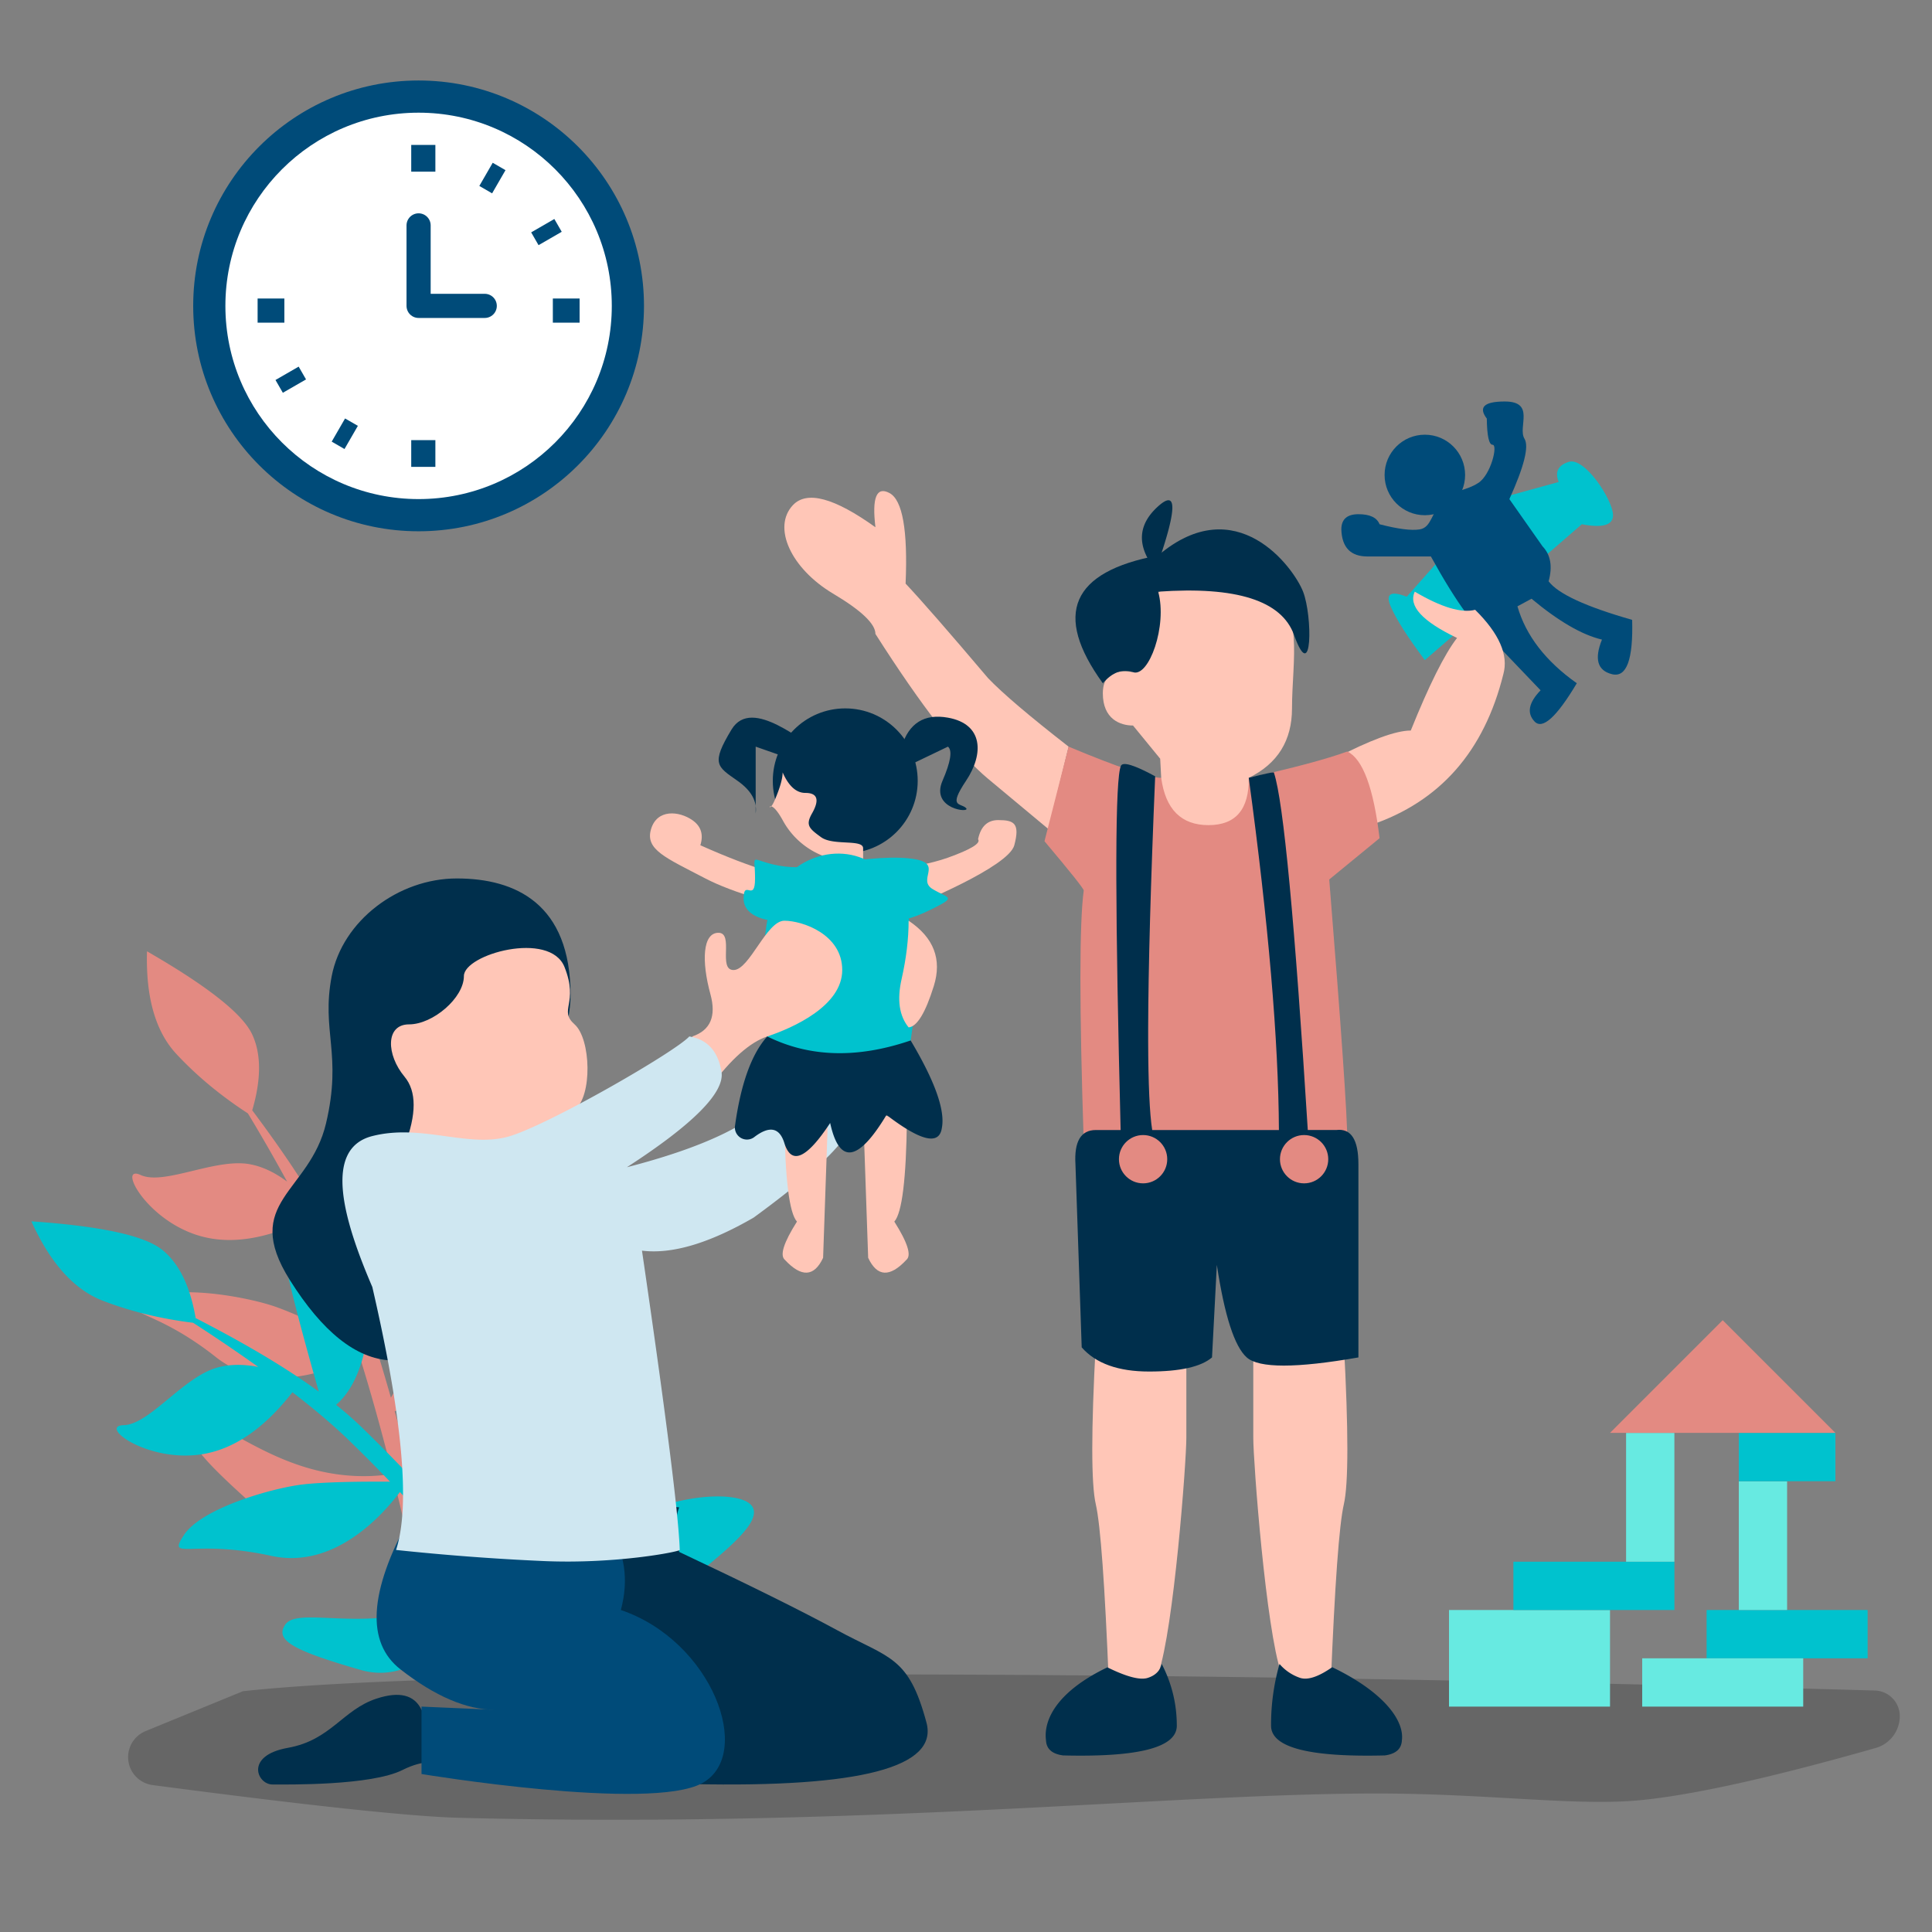<svg width="80" height="80" viewBox="0 0 80 80" xmlns="http://www.w3.org/2000/svg">
    <rect x="0" y="0" width="80" height="80" fill="#808080" stroke="none"/>
    <g fill="none" fill-rule="evenodd">
        <path d="M77.672 72.379c-4.307 1.227-7.554 1.947-9.741 2.162-2.648.26-6.292-.276-10.931-.276-8.574 0-21.112 1.443-38.016 1.005-1.983-.052-6.205-.503-12.665-1.354a1.166 1.166 0 0 1-.29-2.235l4.03-1.651c4.255-.465 12.674-.697 25.257-.697 12.318 0 26.424.223 42.32.668a1.06 1.06 0 0 1 1.03 1.06 1.37 1.37 0 0 1-.994 1.318z" fill="#000" opacity=".2"/>
        <path d="M6.087 39.393C6.033 41.3 6.44 42.72 7.31 43.65c.839.9 1.824 1.718 2.955 2.453a70.72 70.72 0 0 1 1.624 2.826c-.515-.386-1.03-.626-1.543-.721-1.427-.264-3.553.89-4.52.447-.967-.443.177 1.786 2.313 2.48 1.3.423 2.82.208 4.561-.643.524 1.053.938 2 1.242 2.84.263.728.52 1.483.769 2.261-.907-.45-2.581-1.257-3.47-1.539-1.26-.399-4.072-.88-5.18-.213-1.107.667.246.27 2.882 2.356 2.086 1.65 4.874.508 5.946-.04.336 1.079.658 2.2.967 3.36.135.504.266 1.01.393 1.517-1.24.189-2.485.081-3.736-.32-2.268-.73-3.648-2.086-4.306-1.7-.658.386-.188 1.084 1.997 3.055 1.344 1.212 3.383.968 6.118-.731.445 1.79.837 3.577 1.18 5.31l.152.788.137.738.178 1.008.081.492.743-.128-.11-.659-.088-.507-.131-.716-.146-.77a116.165 116.165 0 0 0-1.324-5.992l.032-.023a8.493 8.493 0 0 1-.038.01 79.641 79.641 0 0 0-.645-2.459c.845-.126 2.585-.563 3.896-2.071 1.798-2.069 1.18-3.68 1.383-4.431.203-.752-.883-.039-2.131 1.125-.956.892-2.592 3.602-3.305 4.822a70.992 70.992 0 0 0-1.537-4.808 15.161 15.161 0 0 0-.552-1.314c.755-.2 1.485-.762 2.189-1.684 1.314-1.721 1.214-5.19-.02-6.122-1.235-.931-.974.073-1.38 1.287-.248.74-.645 2.644-1.193 5.713-.948-1.795-2.194-3.561-3.25-4.974l-.06.206c.438-1.386.457-2.504.056-3.353-.4-.85-1.85-1.994-4.35-3.433zm15.84 22.25c-1.953.848-1.41 2.689-3.248 3.028-1.84.34 1.616 1.107 3.753.455 2.136-.651 5.452-1.036 5.306-2.044-.146-1.008-3.859-2.29-5.811-1.44z" fill="#E38A82"/>
        <path d="M1.3 50.573c.787 1.738 1.775 2.835 2.964 3.29 1.149.442 2.393.745 3.732.91a70.72 70.72 0 0 1 2.698 1.829c-.632-.122-1.2-.112-1.703.028-1.398.388-2.804 2.356-3.866 2.383-1.063.026.942 1.528 3.166 1.215 1.354-.19 2.626-1.05 3.817-2.578.933.717 1.72 1.387 2.361 2.01a63.766 63.766 0 0 1 1.683 1.694c-1.013-.007-2.871.001-3.794.138-1.307.194-4.045.995-4.748 2.08-.703 1.084.339.134 3.622.853 2.598.57 4.604-1.68 5.327-2.643.775.823 1.557 1.69 2.342 2.596.343.395.682.793 1.018 1.192-1.032.714-2.198 1.163-3.498 1.35-2.359.338-4.193-.276-4.615.36-.422.635.306 1.057 3.134 1.87 1.739.5 3.465-.613 5.179-3.34a112.103 112.103 0 0 1 3.387 4.257l.482.641.448.604.601.827.289.406.612-.44-.388-.544-.302-.416-.432-.587-.468-.627a116.186 116.186 0 0 0-3.817-4.806l.019-.035-.03.025a79.64 79.64 0 0 0-1.657-1.927c.704-.483 2.076-1.64 2.593-3.57.709-2.647-.552-3.823-.7-4.588-.146-.765-.81.352-1.421 1.946-.469 1.22-.75 4.373-.857 5.782a70.992 70.992 0 0 0-3.489-3.648 15.161 15.161 0 0 0-1.072-.939c.59-.51 1-1.335 1.229-2.472.426-2.124-1.184-5.197-2.702-5.494-1.518-.296-.843.493-.676 1.762.102.773.58 2.659 1.432 5.657-1.639-1.197-3.533-2.239-5.101-3.046l.036.212c-.214-1.438-.687-2.451-1.42-3.039-.732-.588-2.537-.98-5.415-1.178zm23.99 13.054c-1.383 1.62-.087 3.035-1.592 4.146-1.504 1.111 1.938.287 3.573-1.236 1.635-1.522 4.446-3.322 3.873-4.164-.573-.842-4.472-.365-5.854 1.254z" fill="#00C2CE"/>
        <path fill="#67EAE1" d="M60 66.667h6.667v4H60z"/>
        <path fill="#00C2CE" d="M62.667 64.667h6.667v2h-6.667zM70.667 66.667h6.667v2h-6.667z"/>
        <path fill="#67EAE1" d="M68 68.667h6.667v2H68zM67.333 59.334h2v5.333h-2zM72 61.334h2v5.333h-2z"/>
        <path fill="#00C2CE" d="M72 59.334h4v2h-4z"/>
        <path fill="#E38A82" d="m76 59.333-4.667-4.666-4.666 4.666z"/>
        <g transform="translate(55.542 16.625)">
            <path d="M2.708 8.083c-.666-.256-.888-.123-.666.399.222.522.694 1.264 1.416 2.227l6.5-5.626c.861.163 1.292.038 1.292-.375 0-.618-1.168-2.417-1.833-2.208-.444.14-.583.417-.417.833l-2.75.757-3.542 3.993z" fill="#00C2CE"/>
            <path d="M0 5.297c.023.746.384 1.12 1.083 1.12h2.625c1.097 1.99 1.949 3.138 2.556 3.442-.04-.02.623.68 1.986 2.1-.495.513-.578.944-.25 1.291.33.348.912-.18 1.75-1.583-1.29-.914-2.11-1.975-2.458-3.185l.583-.315c1.118.932 2.09 1.497 2.917 1.692-.325.806-.186 1.284.416 1.433.603.149.88-.601.834-2.25-1.917-.546-3.07-1.078-3.459-1.597.168-.612.085-1.094-.25-1.445L6.958 4.042c.611-1.348.82-2.182.625-2.5C7.292 1.064 8.051 0 6.768 0c-.855 0-1.103.236-.745.708.01.723.091 1.084.241 1.084.226 0-.07 1.248-.597 1.583-.527.335-.875.235-1.417.715-.542.479-.492 1.125-1.012 1.207-.346.054-.898-.017-1.655-.214-.11-.277-.402-.416-.875-.416-.472 0-.708.21-.708.63z" fill="#004B79"/>
            <circle fill="#004B79" cx="3.458" cy="3.042" r="1.667"/>
        </g>
        <g transform="translate(10.688 20.335)">
            <path d="M34.687 35.29c-.195 3.601-.195 5.823 0 6.667.194.843.375 3.33.541 7.458.94.91 1.623.758 2.048-.458.637-1.825 1.16-8.743 1.16-9.75V35.04l-3.75.25zM44.957 35.29c.195 3.601.195 5.823 0 6.667-.194.843-.375 3.33-.541 7.458-.94.91-1.623.758-2.048-.458-.637-1.825-1.16-8.743-1.16-9.75V35.04l3.75.25zM44.562 11.082c1.492-.778 2.548-1.167 3.167-1.167.758-1.882 1.396-3.16 1.916-3.834-1.442-.69-2.025-1.328-1.75-1.916 1.1.648 1.933.898 2.5.75.998.987 1.387 1.876 1.167 2.667-.795 3.2-2.629 5.282-5.5 6.25-.048.016-.548-.901-1.5-2.75zM33.561 10.582c-1.61-1.253-2.722-2.197-3.333-2.834-1.625-1.918-2.764-3.224-3.417-3.917.094-2.212-.128-3.462-.666-3.75-.538-.287-.732.185-.583 1.417C23.86.276 22.722-.03 22.145.581c-.865.917-.084 2.625 1.667 3.667 1.167.695 1.75 1.25 1.75 1.667 1.915 3.007 3.47 5.007 4.666 6l2.5 2.083.833-3.416z" fill="#FFC6B7"/>
            <path d="m32.562 14.498 1-3.916c2.06.86 3.338 1.291 3.833 1.291h3.625c1.84-.406 3.201-.77 4.083-1.09.64.308 1.084 1.505 1.334 3.59l-2.084 1.709c.5 6.203.75 9.828.75 10.875H34.187c-.183-5.584-.183-9.056 0-10.417.008-.065-.533-.746-1.625-2.042z" fill="#E38A82"/>
            <path d="M37.395 11.873c.177 1.306.83 1.959 1.958 1.959 1.129 0 1.685-.653 1.667-1.959 1.194-.584 1.791-1.542 1.791-2.875 0-1.999.542-4.248-1.083-4.833s-4.325-.835-5.5 1c-.783 1.223-.783 2 0 2.333-.833-.125-1.25.167-1.25.875 0 1.063.71 1.334 1.25 1.334l1.125 1.375.042.791z" fill="#FFC6B7"/>
            <path d="M34.978 7.957c.398-.459.815-.611 1.25-.459.653.23 1.431-1.924 1.042-3.333 3.238-.228 5.113.369 5.625 1.792.768 2.134.768-.785.375-1.792-.393-1.007-2.77-4.243-6-1.5-3.598.671-4.362 2.435-2.292 5.292zM37.145 11.81c-.187 4.442-.283 7.917-.29 10.423v.541c.005 1.773.06 3.001.167 3.683h5.247c-.018-3.723-.434-8.584-1.249-14.584.747-.192 1.095-.261 1.044-.207.392 1.171.864 6.17 1.414 15l-.014-.21h1.181c.611-.075.916.397.916 1.417v8c-2.576.451-4.118.451-4.624 0-.507-.45-.92-1.729-1.238-3.833l-.2 3.833c-.458.39-1.326.584-2.604.584s-2.208-.334-2.792-1l-.259-7.584c-.056-.944.225-1.416.843-1.416h1.028c-.112-4.44-.172-7.902-.178-10.387v-.792c.006-2.353.07-3.654.191-3.905.085-.174.557-.03 1.417.436zM6.766 50.464c-.296-.619-.916-.774-1.86-.464-1.415.464-1.882 1.718-3.678 2.04-1.795.322-1.267 1.517-.633 1.517.633 0 4.082.052 5.383-.6.868-.435 1.604-.435 2.209 0l-1.421-2.493zM17.978 53.54c6.958.15 10.191-.698 9.698-2.542-.74-2.765-1.525-2.648-3.705-3.833-1.454-.79-3.632-1.87-6.535-3.238-.179-.766-.179-1.381 0-1.845l-5.833-.709 4.25 10.99 2.125 1.177z" fill="#002F4C"/>
            <path d="M6.27 42.52c-1.683 3.064-1.808 5.154-.375 6.27 1.433 1.116 2.739 1.674 3.917 1.674l-3.046-.132v2.791s9.48 1.569 11.629.375c2.149-1.193.408-5.884-3.375-7.166.337-1.253.167-2.392-.51-3.417-2.695.408-5.442.276-8.24-.395z" fill="#004B79"/>
            <circle fill="#E38A82" cx="36.645" cy="27.665" r="1"/>
            <circle fill="#E38A82" cx="43.312" cy="27.665" r="1"/>
            <path d="M32.624 51.726c-.106-.832.432-2.005 2.542-3.02.798.393 1.355.538 1.671.437.316-.101.51-.294.58-.577.416.806.624 1.659.624 2.557 0 .9-1.57 1.309-4.709 1.23-.455-.06-.691-.268-.708-.627zM47.361 51.726c.107-.832-.775-2.012-2.885-3.026-.569.397-1.011.544-1.328.443a1.938 1.938 0 0 1-.854-.577 9.171 9.171 0 0 0-.35 2.557c0 .9 1.57 1.309 4.71 1.23.454-.06.69-.268.707-.627zM36.937 2.957c-.548-.865-.435-1.643.339-2.334.774-.69.774.087 0 2.334" fill="#002F4C"/>
            <circle fill="#002F4C" cx="24.312" cy="11.998" r="3"/>
            <path d="M23.603 15.179a3.234 3.234 0 0 1-1.884-1.556c-.637-1.147-.648-.073-.324-.833.216-.506.324-.887.324-1.142.25.567.564.85.942.85.567 0 .551.363.275.849-.275.485-.127.62.376.985.502.364 1.74.069 1.74.458v1.25l-1.449-.861z" fill="#FFC6B7"/>
            <path d="M24.334 17.79c-2.777-.593-4.715-1.176-5.814-1.75-1.649-.861-2.502-1.194-2.25-2.042.252-.847 1.166-.75 1.708-.375.362.25.473.598.334 1.042 2.22.991 3.789 1.45 4.705 1.375 1.375-.112 4.115-.347 5.547-.861.955-.343 1.37-.597 1.248-.764.11-.528.389-.792.833-.792.667 0 .906.139.667 1.042-.24.903-4.08 2.458-4.08 2.458l-2.898.667z" fill="#FFC6B7"/>
            <path d="M21.082 22.582c-.349-3.426-.113-5.607.708-6.542 1.233-1.403 3.657-1.546 4.771.667.743 1.474.868 3.674.375 6.598-.78.787-1.697 1.115-2.75.985-1.052-.13-2.087-.7-3.104-1.708z" fill="#00C2CE"/>
            <path d="M21.312 17.79s-1.209-.083-1.209-.917c0-.833.474.197.474-.833s-.236-.822.735-.583c.647.159 1.41.159 2.291 0 1.681-.278 2.89-.348 3.628-.209 1.107.209.05.848.706 1.236.655.39 1 .306 0 .806s-1.391.5-1.667.5h-4.958z" fill="#00C2CE"/>
            <path d="M23.119 10.582c-.458 0-2.653-2.137-3.516-.709-.863 1.429-.6 1.528.25 2.125.568.399.818.848.75 1.349v-2.765l2.058.72c.61-.48.763-.72.458-.72zM26.645 10.582c.303-.976.943-1.376 1.92-1.2 1.464.262 1.494 1.498.747 2.616-.748 1.119-.234.902 0 1.125.233.224-1.485.06-.974-1.125.342-.79.417-1.261.226-1.416l-1.628.782" fill="#002F4C"/>
            <path d="M26.936 17.79c1.042.696 1.39 1.598 1.042 2.708-.347 1.11-.694 1.68-1.042 1.709-.388-.475-.486-1.142-.291-2 .194-.859.291-1.665.291-2.417z" fill="#FFC6B7"/>
        </g>
        <g>
            <path d="M16.19 56.333C14.749 56.265 13.352 55.154 12 53c-2.028-3.231.82-3.608 1.5-6.484s-.207-3.808.236-6.1c.444-2.291 2.757-4.041 5.18-4.041 2.424 0 4.709 1.042 4.709 4.833 0 2.528-2.478 7.57-7.435 15.125z" fill="#002F4C"/>
            <path d="M28.667 42.917c.75-.253 1-.836.75-1.75-.375-1.372-.323-2.542.333-2.542s-.035 1.542.625 1.542 1.362-2.042 2.104-2.042 2.396.556 2.396 2.042c0 1.486-2.03 2.39-3.104 2.75-.716.24-1.5.934-2.354 2.083l-.75-2.083zM16.75 47.45c.504-1.307.504-2.263 0-2.867-.756-.905-.798-2.166.189-2.166.986 0 2.27-1.096 2.27-2 0-.905 3.561-1.896 4.166-.375.605 1.52-.263 1.772.417 2.375.68.602.746 2.984 0 3.541-.746.558-1.589 3.021-5.959 1.667-.38-.164-.74-.222-1.083-.174z" fill="#FFC6B7"/>
            <path d="M16.4 64.18c.597-1.832.27-5.461-.983-10.888-1.177-2.737-2.064-5.725 0-6.25 2.063-.526 4.007.525 5.708 0 1.701-.526 6.855-3.5 7.417-4.125.744.12 1.188.606 1.333 1.458.145.852-1.16 2.172-3.917 3.958 3.2-.825 5.256-1.811 6.167-2.958 1.368-1.72 3.628.24 3.042 1.409-.392.78-1.71 1.99-3.959 3.633-1.841 1.067-3.383 1.524-4.625 1.37.994 6.803 1.516 10.934 1.564 12.393-.022.073-2.634.59-5.637.46a98.99 98.99 0 0 1-6.11-.46z" fill="#CFE7F1"/>
            <path d="M32.479 46.354c.028 2.464.202 3.873.521 4.23-.552.872-.718 1.4-.5 1.583.685.735 1.213.708 1.583-.084l.209-6.041-1.813.312zM37.553 46.354c-.028 2.464-.202 3.873-.521 4.23.552.872.718 1.4.5 1.583-.685.735-1.213.708-1.583-.084l-.209-6.041 1.813.312z" fill="#FFC6B7"/>
            <path d="M30.434 46.622c.242-1.748.687-2.983 1.337-3.705 1.75.865 3.728.92 5.937.166 1.005 1.686 1.435 2.894 1.292 3.625-.107.727-.871.546-2.292-.541-1.176 1.952-1.954 2.063-2.333.333-.976 1.483-1.608 1.76-1.896.833-.2-.647-.617-.73-1.247-.249v.001a.5.5 0 0 1-.798-.463z" fill="#002F4C"/>
        </g>
        <g transform="translate(8 3.333)">
            <circle fill="#004B79" cx="9.333" cy="9.333" r="9.333"/>
            <circle fill="#FFF" cx="9.333" cy="9.333" r="8"/>
            <path stroke="#004B79" stroke-linecap="round" stroke-linejoin="round" d="M9.333 6v3.333h2.739"/>
            <path d="M10.028 14.892V16h-1v-1.108h1zm-3.739-.897.53.305-.554.96-.53-.306.554-.96zm-1.922-2.147.305.53-.96.553-.305-.529.96-.554zm-.592-2.82v1H2.667v-1h1.108zm12.225 0v1h-1.108v-1H16zm-1.046-3.293.306.53-.96.554-.305-.53.959-.554zm-2.552-2.328.53.306-.555.96-.529-.306.554-.96zm-2.374-.74v1.108h-1V2.667h1z" fill="#004B79" fill-rule="nonzero"/>
        </g>
    </g>
</svg>
